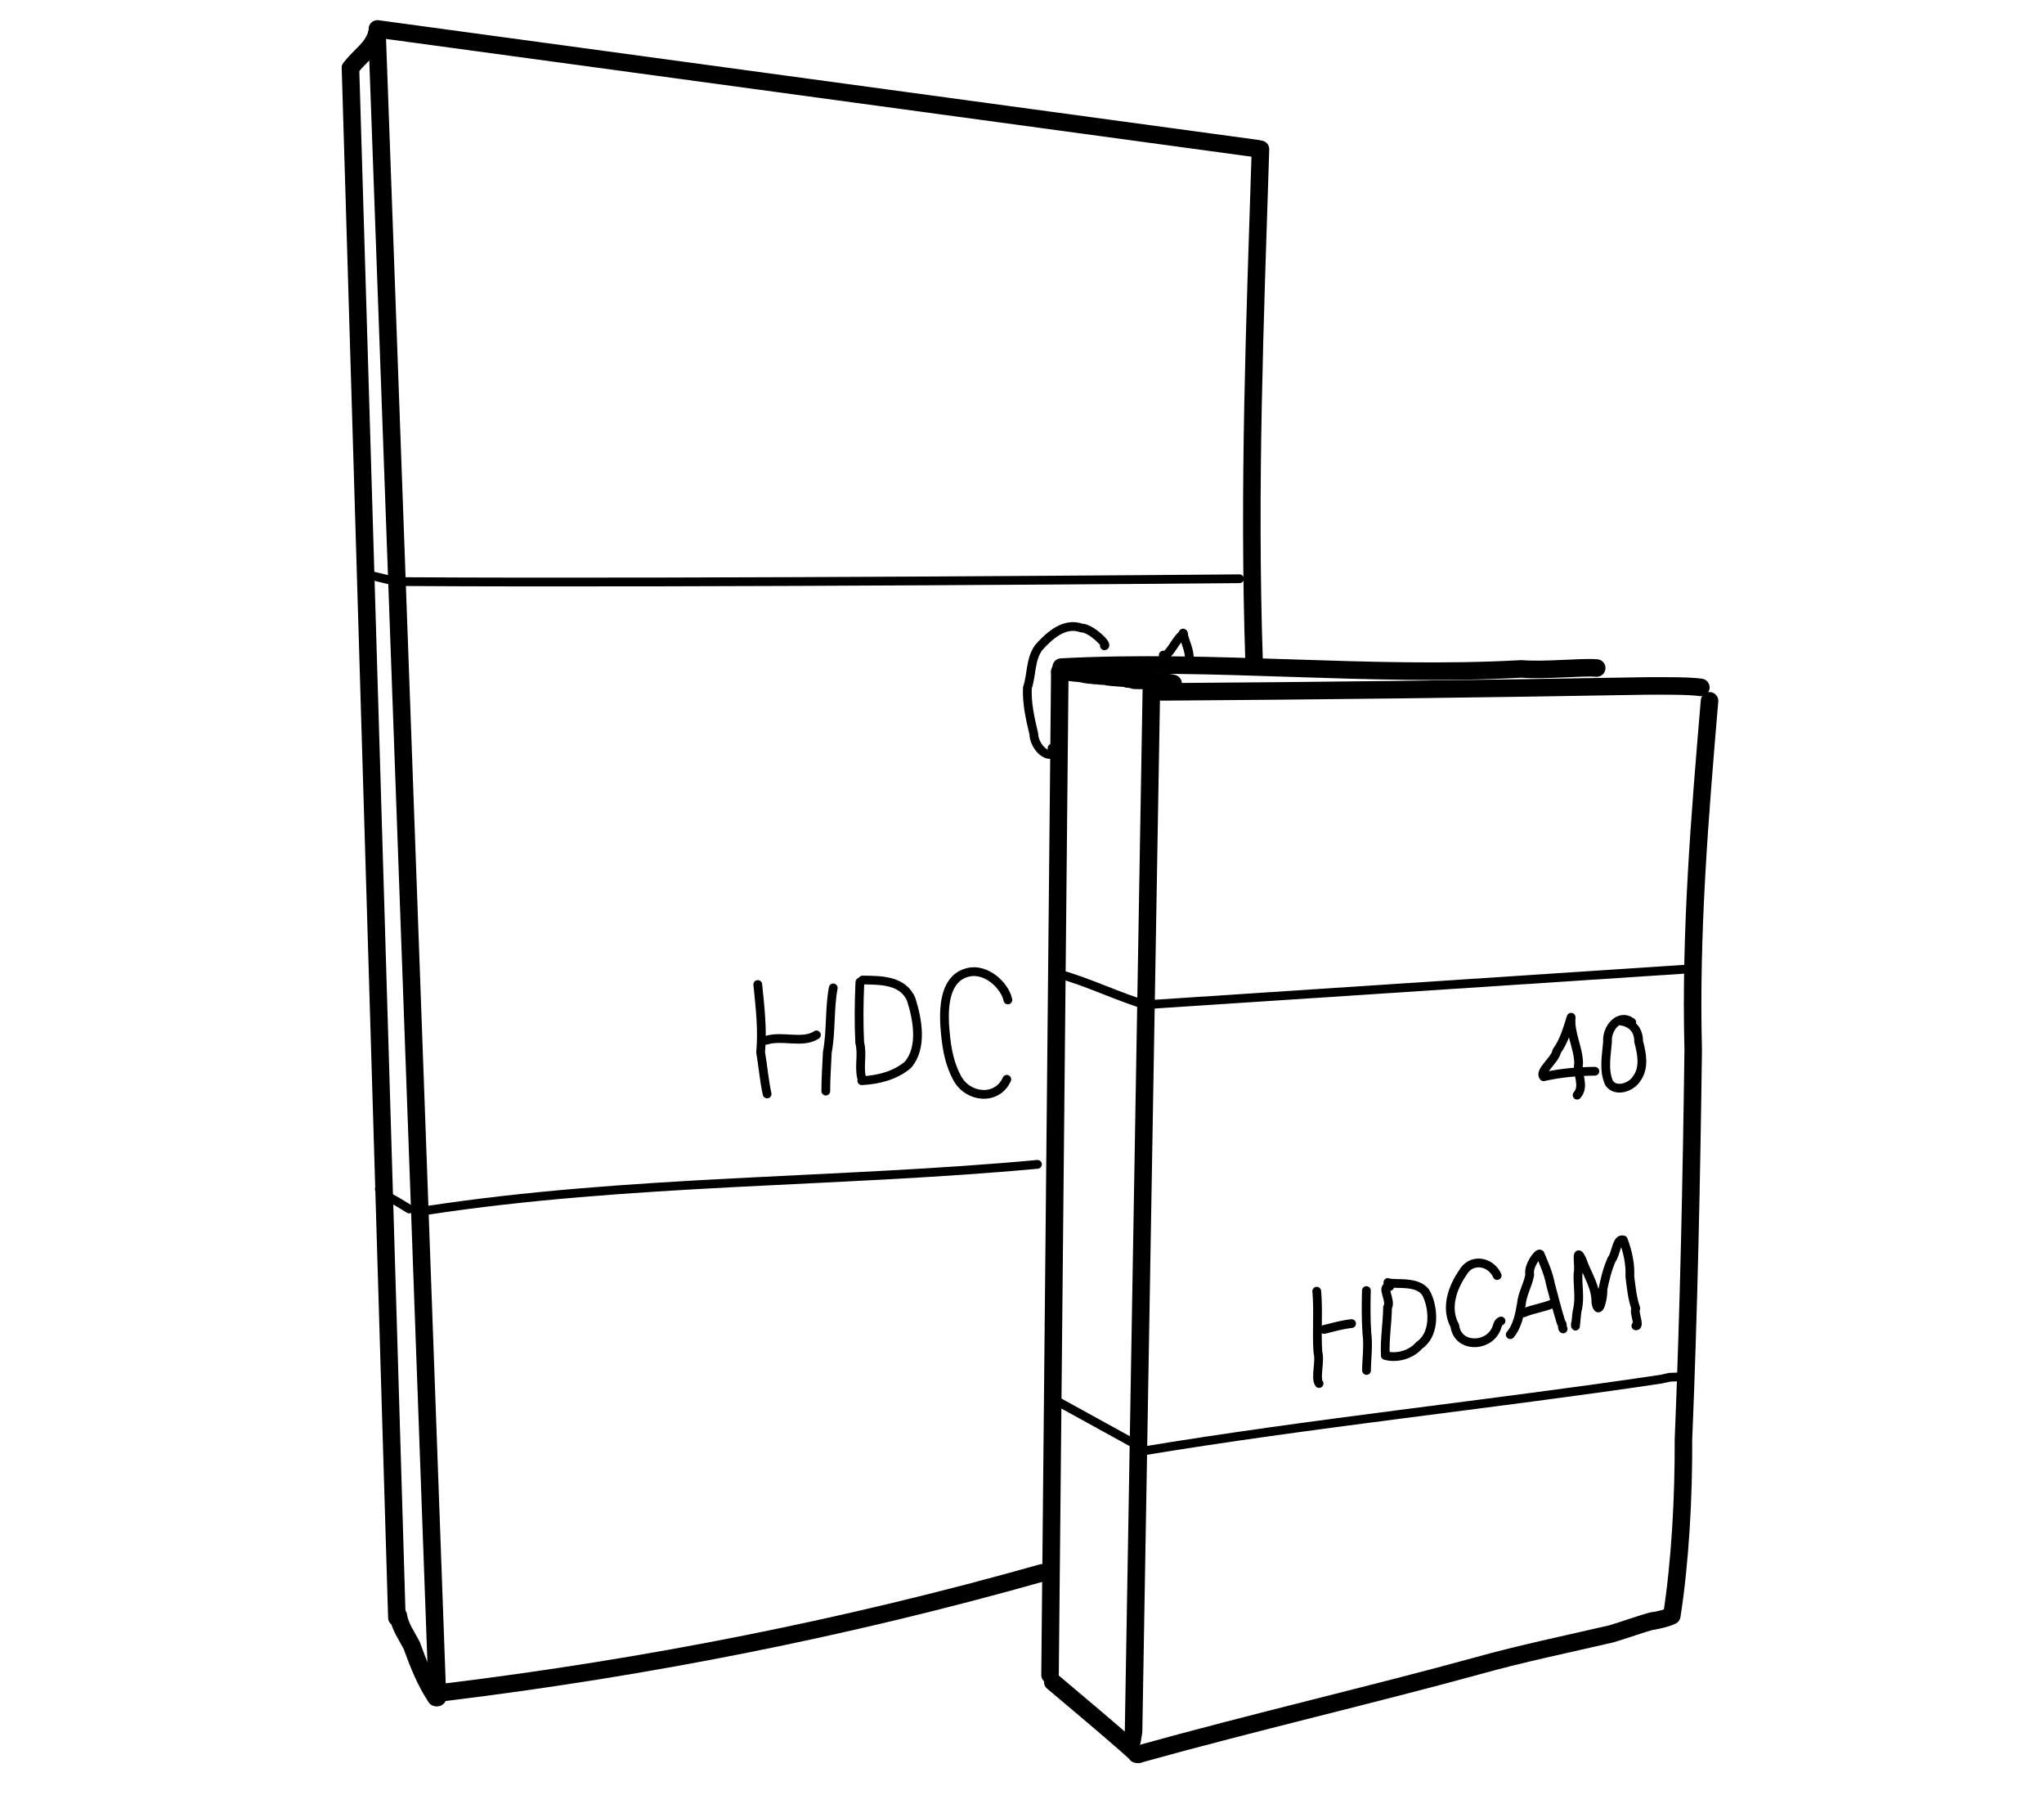 <?xml version="1.0" encoding="UTF-8" standalone="no"?>
<!-- Created by Ashley Blewer - This work is licensed under a Creative Commons Attribution 4.0 International License -->

<svg width="544" height="480" viewBox="0 0 143.933 127" version="1.1" id="svg2490" inkscape:version="1.1.2 (08b2f3d93c, 2022-04-05)" sodipodi:docname="1997-hdcam-5.svg"
   xmlns:inkscape="http://www.inkscape.org/namespaces/inkscape"
   xmlns:sodipodi="http://sodipodi.sourceforge.net/DTD/sodipodi-0.dtd"
   xmlns="http://www.w3.org/2000/svg"
   xmlns:svg="http://www.w3.org/2000/svg">
   <sodipodi:namedview id="namedview2492" pagecolor="#ffffff" bordercolor="#666666" borderopacity="1.0" inkscape:pageshadow="2" inkscape:pageopacity="0.0" inkscape:pagecheckerboard="0" inkscape:document-units="mm" showgrid="false" units="px" inkscape:zoom="0.90583674" inkscape:cx="279.29978" inkscape:cy="194.84747" inkscape:window-width="1848" inkscape:window-height="1136" inkscape:window-x="72" inkscape:window-y="27" inkscape:window-maximized="1" inkscape:current-layer="layer1" />
   <defs id="defs2487" />
   <g inkscape:label="Layer 1" inkscape:groupmode="layer" id="layer1">
      <g id="g1849" transform="matrix(0.472,0,0,0.472,-284.77,-219.188)">
         <g id="g1332" transform="scale(1,-1)">
            <path d="m 668.367,-717.578 c -1.588,2.393 -2.641,5.062 -3.609,7.74 -0.733,1.447 -1.764,2.804 -1.997,4.451" style="fill:none;stroke:#000000;stroke-width:2.615;stroke-linecap:round;stroke-linejoin:round;stroke-miterlimit:10;stroke-dasharray:none;stroke-opacity:1" id="path1334" />
         </g>
         <g id="g1336" transform="scale(1,-1)">
            <path d="m 662.535,-705.664 -6.922,231.117" style="fill:none;stroke:#000000;stroke-width:2.615;stroke-linecap:round;stroke-linejoin:round;stroke-miterlimit:10;stroke-dasharray:none;stroke-opacity:1" id="path1338" />
         </g>
         <g id="g1340" transform="scale(1,-1)">
            <path d="m 659.578,-469.254 c -0.613,-2.38 -2.567,-3.386 -3.965,-5.293" style="fill:none;stroke:#000000;stroke-width:2.615;stroke-linecap:round;stroke-linejoin:round;stroke-miterlimit:10;stroke-dasharray:none;stroke-opacity:1" id="path1342" sodipodi:nodetypes="cc" />
         </g>
         <g id="g1344" transform="scale(1,-1)">
            <path d="m 659.578,-469.254 9.012,-248.328" style="fill:none;stroke:#000000;stroke-width:2.615;stroke-linecap:round;stroke-linejoin:round;stroke-miterlimit:10;stroke-dasharray:none;stroke-opacity:1" id="path1346" />
         </g>
         <g id="g1348" transform="scale(1,-1)">
            <path d="m 659.629,-468.695 131.246,-17.852" style="fill:none;stroke:#000000;stroke-width:2.615;stroke-linecap:round;stroke-linejoin:round;stroke-miterlimit:10;stroke-dasharray:none;stroke-opacity:1" id="path1350" />
         </g>
         <g id="g1352" transform="scale(1,-1)">
            <path d="m 791.375,-486.641 c -0.819,-25.768 -1.823,-50.577 -0.954,-76.307" style="fill:none;stroke:#000000;stroke-width:2.615;stroke-linecap:round;stroke-linejoin:round;stroke-miterlimit:10;stroke-dasharray:none;stroke-opacity:1" id="path1354" sodipodi:nodetypes="cc" />
         </g>
         <g id="g1356" transform="scale(1,-1)">
            <path d="m 669.656,-716.805 c 30.102,3.678 59.931,9.558 89.114,17.813" style="fill:none;stroke:#000000;stroke-width:2.615;stroke-linecap:round;stroke-linejoin:round;stroke-miterlimit:10;stroke-dasharray:none;stroke-opacity:1" id="path1358" />
         </g>
         <g id="g1360" transform="scale(1,-1)">
            <path d="m 762.559,-564.547 -0.024,-0.004 -0.113,-0.008 -0.172,0.008 -0.172,-0.011 -0.144,0.003 -0.297,-0.007 -0.199,-0.008 0.121,-0.004 h 0.023 l 0.023,0.019 0.024,0.039 0.055,-0.003 -0.067,-0.02 -0.039,-0.008 0.078,-0.015 0.043,0.004 0.047,0.015 h 0.043 l 0.195,-0.004 0.11,-0.023 -0.063,-0.008 0.016,0.02 0.012,0.015 0.003,0.008 -0.003,0.008 0.035,0.004 v -0.008 l -0.004,-0.02 0.015,0.004 -0.011,0.004 0.07,0.004 0.043,0.004 h -0.035 l -0.02,0.004 -0.023,0.008 -0.02,0.007 0.032,-0.003 0.023,0.019 -0.039,-0.027 -0.035,-0.008 -0.012,-0.02 -0.012,-0.003 h 0.012 l -0.019,0.003 -0.008,0.02 0.008,0.008 0.007,0.004 h 0.008 l 0.004,0.007 -0.027,-0.003 0.011,-0.004 0.036,0.004 h 0.015 l 0.032,-0.016 0.019,0.004 0.098,-0.004 0.156,0.012 v -0.012 h -0.008 l 0.043,-0.016 0.074,-0.023 0.094,-0.012 -0.078,-0.008 0.016,-0.011 0.14,-0.032 0.102,-0.004 0.105,-0.011 0.102,-0.016 0.191,-0.008 0.199,-0.023 0.051,-0.024 0.059,-0.007 0.082,0.004 0.078,-0.012 0.094,-0.02 0.125,-0.004 h 0.117 l 0.051,-0.023 h 0.07 l 0.07,0.012 0.067,0.007 0.019,-0.011 -0.004,-0.008 0.082,-0.02 0.133,-0.007 0.113,-0.008 0.075,-0.035 0.066,-0.012 0.164,-0.012 0.164,-0.027 0.02,-0.024 0.062,-0.027 0.063,-0.012 0.105,-0.007 0.121,-0.004 0.063,-0.024 0.058,-0.019 0.079,-0.008 0.07,-0.004 0.074,-0.02 0.078,-0.003 0.09,-0.004 0.086,0.015 0.07,-0.008 0.075,-0.015 0.089,-0.02 0.09,-0.008 0.071,-0.003 0.093,-0.016 0.074,-0.024 0.051,-0.007 0.063,0.004 0.074,0.003 0.051,0.004 0.047,0.004 0.074,-0.011 0.094,-0.004 h 0.171 l 0.098,-0.016 -0.078,-0.004 0.039,-0.016 0.188,-0.023 0.113,0.008 0.101,-0.016 0.098,-0.004 h 0.152 l 0.278,-0.015 0.191,-0.035 0.008,-0.004 0.062,-0.008 0.063,-0.012 0.051,-0.012 -0.035,-0.007 0.007,-0.012 0.133,-0.016 0.078,0.004 0.078,-0.008 0.09,-0.007 0.098,-0.02 0.16,-0.023 0.121,-0.012 0.031,-0.004 0.055,-0.004 0.059,-0.004 h 0.16 l 0.086,-0.016 0.043,-0.003 h 0.125 l 0.117,-0.016 0.09,-0.004 0.012,-0.012 0.066,-0.007 0.121,-0.008 h 0.109 l 0.102,-0.004 0.07,-0.016 0.18,-0.008 0.141,-0.004 h 0.007 l 0.067,-0.015 0.094,-0.008 h 0.101 l 0.117,-0.023 0.106,-0.02 0.082,-0.043 0.066,-0.031 0.074,0.012 0.094,-0.004 0.016,-0.02 0.035,-0.004 h 0.078 l 0.117,-0.015 0.106,-0.028 0.086,-0.004 0.082,-0.019 -0.004,-0.02 0.125,-0.015 0.172,-0.024 0.05,-0.054 0.102,0.003 h 0.078 l 0.043,-0.007 h 0.141 l 0.148,0.004 0.028,0.007 h 0.218 l -0.09,0.004 0.016,-0.031 0.203,0.012 0.141,0.004 0.086,-0.024 0.058,0.004 0.172,-0.012 0.254,-0.007 h 0.031 l -0.031,0.003 0.094,-0.007 0.062,-0.012 h -0.027 v -0.004 l 0.117,-0.023 0.09,-0.004 0.074,-0.012 h 0.098 l 0.141,-0.02 0.046,-0.027 0.043,-0.008 0.125,-0.008 0.11,-0.003 0.082,-0.004 0.051,-0.012 0.136,-0.008 0.118,-0.023 0.003,-0.02 h 0.133 l 0.067,-0.008 0.066,-0.019 0.102,-0.008 0.097,-0.004 h 0.157 l 0.117,-0.016 0.121,-0.003 0.055,-0.012 h 0.058 l 0.055,0.015 0.062,-0.007 h 0.063 l 0.066,0.004 0.051,-0.043 0.062,-0.016 0.047,0.019 0.039,0.024 -0.015,0.004 0.035,-0.012 0.09,0.02 0.094,0.007 0.066,-0.019 h 0.086 l 0.008,0.004 0.027,-0.02 0.047,-0.004 0.035,-0.004 0.051,0.016 0.043,-0.012 0.035,-0.023 0.113,-0.012 0.114,0.012 -0.036,-0.023 0.102,-0.008 0.031,-0.043 -0.097,-0.008 v -0.012 l 0.105,-0.023 h 0.055 l 0.039,-0.004 0.031,0.004 0.172,-0.008 h 0.168 -0.039 l -0.035,0.004 -0.008,0.008 -0.008,0.019 h -0.113 l -0.012,0.016 -0.012,0.004 -0.011,0.008 0.054,-0.008 h -0.004 l -0.07,0.011 -0.016,0.004 h -0.011 l -0.032,0.016 0.016,-0.023 0.031,-0.016 -0.019,-0.012 -0.02,-0.031" style="fill:none;stroke:#000000;stroke-width:2.615;stroke-linecap:round;stroke-linejoin:round;stroke-miterlimit:10;stroke-dasharray:none;stroke-opacity:1" id="path1362" />
         </g>
         <g id="g1364" transform="scale(1,-1)">
            <path d="m 761.648,-563.883 c 22.899,1.211 45.805,-1.539 68.684,-0.269 3.477,-0.297 8.996,0.332 11.207,0.129" style="fill:none;stroke:#000000;stroke-width:2.615;stroke-linecap:round;stroke-linejoin:round;stroke-miterlimit:10;stroke-dasharray:none;stroke-opacity:1" id="path1366" />
         </g>
         <g id="g1368" transform="scale(1,-1)">
            <path d="m 776.625,-567.582 c 23.961,0.16 48.105,0.457 72.125,0.883 2.66,0.011 6.574,0.043 8.328,-0.215" style="fill:none;stroke:#000000;stroke-width:2.615;stroke-linecap:round;stroke-linejoin:round;stroke-miterlimit:10;stroke-dasharray:none;stroke-opacity:1" id="path1370" />
         </g>
         <g id="g1372" transform="scale(1,-1)">
            <path d="M 761.438,-564.574 759.98,-714.215" style="fill:none;stroke:#000000;stroke-width:2.615;stroke-linecap:round;stroke-linejoin:round;stroke-miterlimit:10;stroke-dasharray:none;stroke-opacity:1" id="path1374" sodipodi:nodetypes="cc" />
         </g>
         <g id="g1376" transform="scale(1,-1)">
            <path d="m 775.109,-566.562 -2.668,-156.114 -0.23,-1.375" style="fill:none;stroke:#000000;stroke-width:2.615;stroke-linecap:round;stroke-linejoin:round;stroke-miterlimit:10;stroke-dasharray:none;stroke-opacity:1" id="path1378" />
         </g>
         <g id="g1380" transform="scale(1,-1)">
            <path d="m 760.387,-715.254 c 0,0 12.84,-10.773 12.506,-10.78 l 0.167,0.004 0.167,0.003" style="fill:none;stroke:#000000;stroke-width:2.615;stroke-linecap:round;stroke-linejoin:round;stroke-miterlimit:10;stroke-dasharray:none;stroke-opacity:1" id="path1382" sodipodi:nodetypes="cccc" />
         </g>
         <g id="g1384" transform="scale(1,-1)">
            <path d="m 773.227,-726.027 c 16.898,4.704 35.514,9.04 50.484,13.164 6.601,1.843 13.293,3.222 19.969,4.769 1.906,0.551 4.937,1.664 6.156,1.918" style="fill:none;stroke:#000000;stroke-width:2.615;stroke-linecap:round;stroke-linejoin:round;stroke-miterlimit:10;stroke-dasharray:none;stroke-opacity:1" id="path1386" sodipodi:nodetypes="cccc" />
         </g>
         <g id="g1388" transform="scale(1,-1)">
            <path d="m 858.371,-568.918 c -1.469,-17.301 -2.894,-34.629 -2.437,-52.016 -0.25,-19.41 -0.661,-38.804 -1.454,-58.187 0.036,-8.672 -0.484,-18.203 -1.738,-26.258 -0.676,-0.336 -2.011,-0.68 -2.906,-0.797" style="fill:none;stroke:#000000;stroke-width:2.615;stroke-linecap:round;stroke-linejoin:round;stroke-miterlimit:10;stroke-dasharray:none;stroke-opacity:1" id="path1390" sodipodi:nodetypes="ccccc" />
         </g>
         <g id="g1456" transform="scale(1,-1)">
            <path d="m 658.735,-550.282 c 0.264,0.066 4.676,-1.218 4.663,-0.851" style="fill:none;stroke:#000000;stroke-width:1.308;stroke-linecap:round;stroke-linejoin:round;stroke-miterlimit:10;stroke-dasharray:none;stroke-opacity:1" id="path1458" sodipodi:nodetypes="cc" />
         </g>
         <g id="g1460" transform="scale(1,-1)">
            <path d="m 663.398,-551.133 c 43.422,-0.281 124.848,0.426 124.848,0.426" style="fill:none;stroke:#000000;stroke-width:1.308;stroke-linecap:round;stroke-linejoin:round;stroke-miterlimit:10;stroke-dasharray:none;stroke-opacity:1" id="path1462" />
         </g>
         <g id="g1464" transform="scale(1,-1)">
            <path d="m 659.914,-641.75 c 0.87,-0.047 1.111,-1.098 1.852,-1.414 0.58,-0.297 2.24,-1.307 2.611,-1.549" style="fill:none;stroke:#000000;stroke-width:1.308;stroke-linecap:round;stroke-linejoin:round;stroke-miterlimit:10;stroke-dasharray:none;stroke-opacity:1" id="path1466" sodipodi:nodetypes="ccc" />
         </g>
         <g id="g1468" transform="scale(1,-1)">
            <path d="m 666.949,-644.938 c 30.09,4.606 61.414,4.126 91.156,6.883" style="fill:none;stroke:#000000;stroke-width:1.308;stroke-linecap:round;stroke-linejoin:round;stroke-miterlimit:10;stroke-dasharray:none;stroke-opacity:1" id="path1470" />
         </g>
         <g id="g1472" transform="scale(1,-1)">
            <path d="m 760.945,-609.555 c 4.797,-1.285 9.246,-3.582 14.02,-4.937" style="fill:none;stroke:#000000;stroke-width:1.308;stroke-linecap:round;stroke-linejoin:round;stroke-miterlimit:10;stroke-dasharray:none;stroke-opacity:1" id="path1474" />
         </g>
         <g id="g1476" transform="scale(1,-1)">
            <path d="m 760.539,-673.105 13.395,-7.375" style="fill:none;stroke:#000000;stroke-width:1.308;stroke-linecap:round;stroke-linejoin:round;stroke-miterlimit:10;stroke-dasharray:none;stroke-opacity:1" id="path1478" />
         </g>
         <g id="g1480" transform="scale(1,-1)">
            <path d="m 775.262,-614.18 80.365,5.293" style="fill:none;stroke:#000000;stroke-width:1.308;stroke-linecap:round;stroke-linejoin:round;stroke-miterlimit:10;stroke-dasharray:none;stroke-opacity:1" id="path1482" sodipodi:nodetypes="cc" />
         </g>
         <g id="g1484" transform="scale(1,-1)">
            <path d="m 773.438,-680.883 c 25.312,4.215 52.32,7 77.691,10.785 l 1.269,0.282 1.04,0.05" style="fill:none;stroke:#000000;stroke-width:1.308;stroke-linecap:round;stroke-linejoin:round;stroke-miterlimit:10;stroke-dasharray:none;stroke-opacity:1" id="path1486" />
         </g>
         <g id="g1488" transform="scale(1,-1)">
            <path d="m 768.098,-560.711 c 0.567,0.133 -2.041,2.659 -3.408,2.65 -2.549,0.935 -4.803,-1.133 -6.37,-2.876 -1.313,-1.74 -1.046,-4.052 -1.719,-6.046 -0.101,-2.288 0.407,-4.583 0.964,-6.884 -0.005,-1.535 1.764,-3.897 3.251,-2.752 -0.126,0.25 -0.503,0.331 -0.538,0.642" style="fill:none;stroke:#000000;stroke-width:1.308;stroke-linecap:round;stroke-linejoin:round;stroke-miterlimit:10;stroke-dasharray:none;stroke-opacity:1" id="path1490" />
         </g>
         <g id="g1492" transform="scale(1,-1)">
            <path d="m 779.898,-558.934 c -1.156,-0.729 -2.01,-3.177 -3.013,-3.313 l -0.009,0.131 -0.002,0.026" style="fill:none;stroke:#000000;stroke-width:1.308;stroke-linecap:round;stroke-linejoin:round;stroke-miterlimit:10;stroke-dasharray:none;stroke-opacity:1" id="path1494" />
         </g>
         <g id="g1496" transform="scale(1,-1)">
            <path d="m 779.828,-558.809 c 0.282,-1.401 0.993,-2.472 0.942,-4.023" style="fill:none;stroke:#000000;stroke-width:1.308;stroke-linecap:round;stroke-linejoin:round;stroke-miterlimit:10;stroke-dasharray:none;stroke-opacity:1" id="path1498" />
         </g>
         <g id="g1500" transform="scale(1,-1)">
            <path d="m 838.613,-627.73 c 1.204,1.361 -0.071,3.181 0.231,4.751 -0.035,2.344 -1.348,4.513 -1.122,6.868 -0.557,-1.761 -1.049,-3.546 -2.145,-5.057 -0.223,-1.311 -2.673,-3.017 -1.968,-3.819 2.516,0.574 5.086,0.799 7.657,0.819" style="fill:none;stroke:#000000;stroke-width:1.308;stroke-linecap:round;stroke-linejoin:round;stroke-miterlimit:10;stroke-dasharray:none;stroke-opacity:1" id="path1502" />
         </g>
         <g id="g1504" transform="scale(1,-1)">
            <path d="m 846.766,-616.867 c -1.953,1.455 -3.787,-1.01 -3.611,-2.888 -0.155,-2.031 -0.634,-4.214 0.22,-6.149 0.974,-1.469 3.322,-0.677 4.117,0.623 1.211,1.625 0.784,3.759 0.299,5.557 0.017,1.745 -1.024,2.858 -2.832,3.083" style="fill:none;stroke:#000000;stroke-width:1.308;stroke-linecap:round;stroke-linejoin:round;stroke-miterlimit:10;stroke-dasharray:none;stroke-opacity:1" id="path1506" sodipodi:nodetypes="cccccc" />
         </g>
         <g id="g1508" transform="scale(1,-1)">
            <path d="m 799.773,-656.977 c 0.266,-2.935 -0.041,-6.039 0.169,-9.096 0.393,-1.382 -0.432,-3.806 0.179,-4.673" style="fill:none;stroke:#000000;stroke-width:1.308;stroke-linecap:round;stroke-linejoin:round;stroke-miterlimit:10;stroke-dasharray:none;stroke-opacity:1" id="path1510" />
         </g>
         <g id="g1512" transform="scale(1,-1)">
            <path d="m 807.176,-656.879 c -0.051,-1.964 -0.073,-4.249 0.072,-6.357 0.265,-1.786 -0.075,-4.294 -0.049,-5.561" style="fill:none;stroke:#000000;stroke-width:1.308;stroke-linecap:round;stroke-linejoin:round;stroke-miterlimit:10;stroke-dasharray:none;stroke-opacity:1" id="path1514" />
         </g>
         <g id="g1516" transform="scale(1,-1)">
            <path d="m 800.859,-662.68 c 1.36,0.328 2.713,0.731 4.11,0.871" style="fill:none;stroke:#000000;stroke-width:1.308;stroke-linecap:round;stroke-linejoin:round;stroke-miterlimit:10;stroke-dasharray:none;stroke-opacity:1" id="path1518" />
         </g>
         <g id="g1520" transform="scale(1,-1)">
            <path d="m 810.656,-656.277 c -1.462,0.161 0.326,-2.108 -0.323,-3.108 -0.022,-2.36 -0.46,-4.875 -0.325,-7.107" style="fill:none;stroke:#000000;stroke-width:1.308;stroke-linecap:round;stroke-linejoin:round;stroke-miterlimit:10;stroke-dasharray:none;stroke-opacity:1" id="path1522" />
         </g>
         <g id="g1524" transform="scale(1,-1)">
            <path d="m 810.379,-655.676 c 1.018,-0.433 4.951,0.507 5.91,-2.009 0.986,-2.287 1.049,-5.828 -1.25,-7.386 -1.228,-1.418 -3.385,-1.965 -5.043,-1.491" style="fill:none;stroke:#000000;stroke-width:1.308;stroke-linecap:round;stroke-linejoin:round;stroke-miterlimit:10;stroke-dasharray:none;stroke-opacity:1" id="path1526" />
         </g>
         <g id="g1528" transform="scale(1,-1)">
            <path d="m 826.688,-654.637 c -0.976,2.163 -3.885,2.646 -5.133,0.423 -1.568,-2.278 -2.616,-5.317 -1.182,-7.925 0.394,-3.218 4.783,-3.301 6.101,-0.621 0.251,0.439 0.242,1.128 0.788,1.342" style="fill:none;stroke:#000000;stroke-width:1.308;stroke-linecap:round;stroke-linejoin:round;stroke-miterlimit:10;stroke-dasharray:none;stroke-opacity:1" id="path1530" />
         </g>
         <g id="g1532" transform="scale(1,-1)">
            <path d="m 828.637,-663.457 c 1.034,1.171 1.416,3.042 1.666,4.584 0.135,1.529 1.002,2.87 1.246,4.374 -0.288,1.162 1.222,3.338 1.542,3.052 0.609,-1.464 1.252,-2.872 1.545,-4.461 0.501,-1.837 0.993,-3.836 1.593,-5.769 0.307,-0.174 0.092,-0.784 0.298,-0.924" style="fill:none;stroke:#000000;stroke-width:1.308;stroke-linecap:round;stroke-linejoin:round;stroke-miterlimit:10;stroke-dasharray:none;stroke-opacity:1" id="path1534" />
         </g>
         <g id="g1536" transform="scale(1,-1)">
            <path d="m 830.637,-660.211 c 1.363,0.603 2.923,0.769 4.312,1.371" style="fill:none;stroke:#000000;stroke-width:1.308;stroke-linecap:round;stroke-linejoin:round;stroke-miterlimit:10;stroke-dasharray:none;stroke-opacity:1" id="path1538" />
         </g>
         <g id="g1540" transform="scale(1,-1)">
            <path d="m 838.363,-661.793 c -0.02,-1.462 0.128,1.573 0.31,2.094 0.401,1.795 -0.009,3.611 0.08,5.417 0.277,0.812 -0.458,4.259 0.598,1.983 0.718,-2.088 2.121,-4.074 2.065,-6.346 0.429,-2.388 1.171,1.033 1.033,1.882 0.307,1.558 0.68,3.071 1.33,4.546 0.65,0.762 0.719,3.229 1.73,2.891 0.648,-1.745 1.066,-3.557 0.973,-5.441 0.203,-1.617 0.347,-3.222 0.883,-4.763 -0.34,-0.643 0.675,-2.65 0.018,-2.616" style="fill:none;stroke:#000000;stroke-width:1.308;stroke-linecap:round;stroke-linejoin:round;stroke-miterlimit:10;stroke-dasharray:none;stroke-opacity:1" id="path1542" />
         </g>
         <g id="g1544" transform="scale(1,-1)">
            <path d="m 716.379,-611.227 c 0.335,-3.356 0.739,-6.736 0.423,-10.112 0.367,-2.138 0.518,-4.177 0.968,-6.212" style="fill:none;stroke:#000000;stroke-width:1.308;stroke-linecap:round;stroke-linejoin:round;stroke-miterlimit:10;stroke-dasharray:none;stroke-opacity:1" id="path1546" />
         </g>
         <g id="g1548" transform="scale(1,-1)">
            <path d="m 717.648,-619.547 c 2.341,0.771 5.435,-0.558 7.481,0.797" style="fill:none;stroke:#000000;stroke-width:1.308;stroke-linecap:round;stroke-linejoin:round;stroke-miterlimit:10;stroke-dasharray:none;stroke-opacity:1" id="path1550" />
         </g>
         <g id="g1552" transform="scale(1,-1)">
            <path d="m 727.637,-611.734 c -0.592,-3.195 -0.286,-6.421 -0.886,-9.611 -0.077,-1.889 -0.24,-4.151 -0.224,-5.784" style="fill:none;stroke:#000000;stroke-width:1.308;stroke-linecap:round;stroke-linejoin:round;stroke-miterlimit:10;stroke-dasharray:none;stroke-opacity:1" id="path1554" />
         </g>
         <g id="g1556" transform="scale(1,-1)">
            <path d="m 731.613,-610.867 c -0.138,-2.996 -0.174,-6.023 -0.029,-9.033 0.455,-1.748 -0.127,-3.479 0.276,-5.209" style="fill:none;stroke:#000000;stroke-width:1.308;stroke-linecap:round;stroke-linejoin:round;stroke-miterlimit:10;stroke-dasharray:none;stroke-opacity:1" id="path1558" />
         </g>
         <g id="g1560" transform="scale(1,-1)">
            <path d="m 732.016,-610.562 c 2.665,-0.034 6.01,0.025 7.251,-2.892 0.944,-2.971 1.73,-7.172 -0.495,-9.757 -1.921,-1.626 -4.418,-2.225 -6.874,-2.367" style="fill:none;stroke:#000000;stroke-width:1.308;stroke-linecap:round;stroke-linejoin:round;stroke-miterlimit:10;stroke-dasharray:none;stroke-opacity:1" id="path1562" />
         </g>
         <g id="g1564" transform="scale(1,-1)">
            <path d="m 753.691,-613.531 c -0.457,2.2 -3.305,4.803 -5.957,4.11 -3.36,-0.821 -3.604,-4.849 -3.483,-7.671 0.211,-2.897 0.485,-5.479 1.868,-8.077 1.589,-2.997 5.959,-3.441 7.412,-0.202" style="fill:none;stroke:#000000;stroke-width:1.308;stroke-linecap:round;stroke-linejoin:round;stroke-miterlimit:10;stroke-dasharray:none;stroke-opacity:1" id="path1566" />
         </g>
      </g>
   </g>
</svg>
